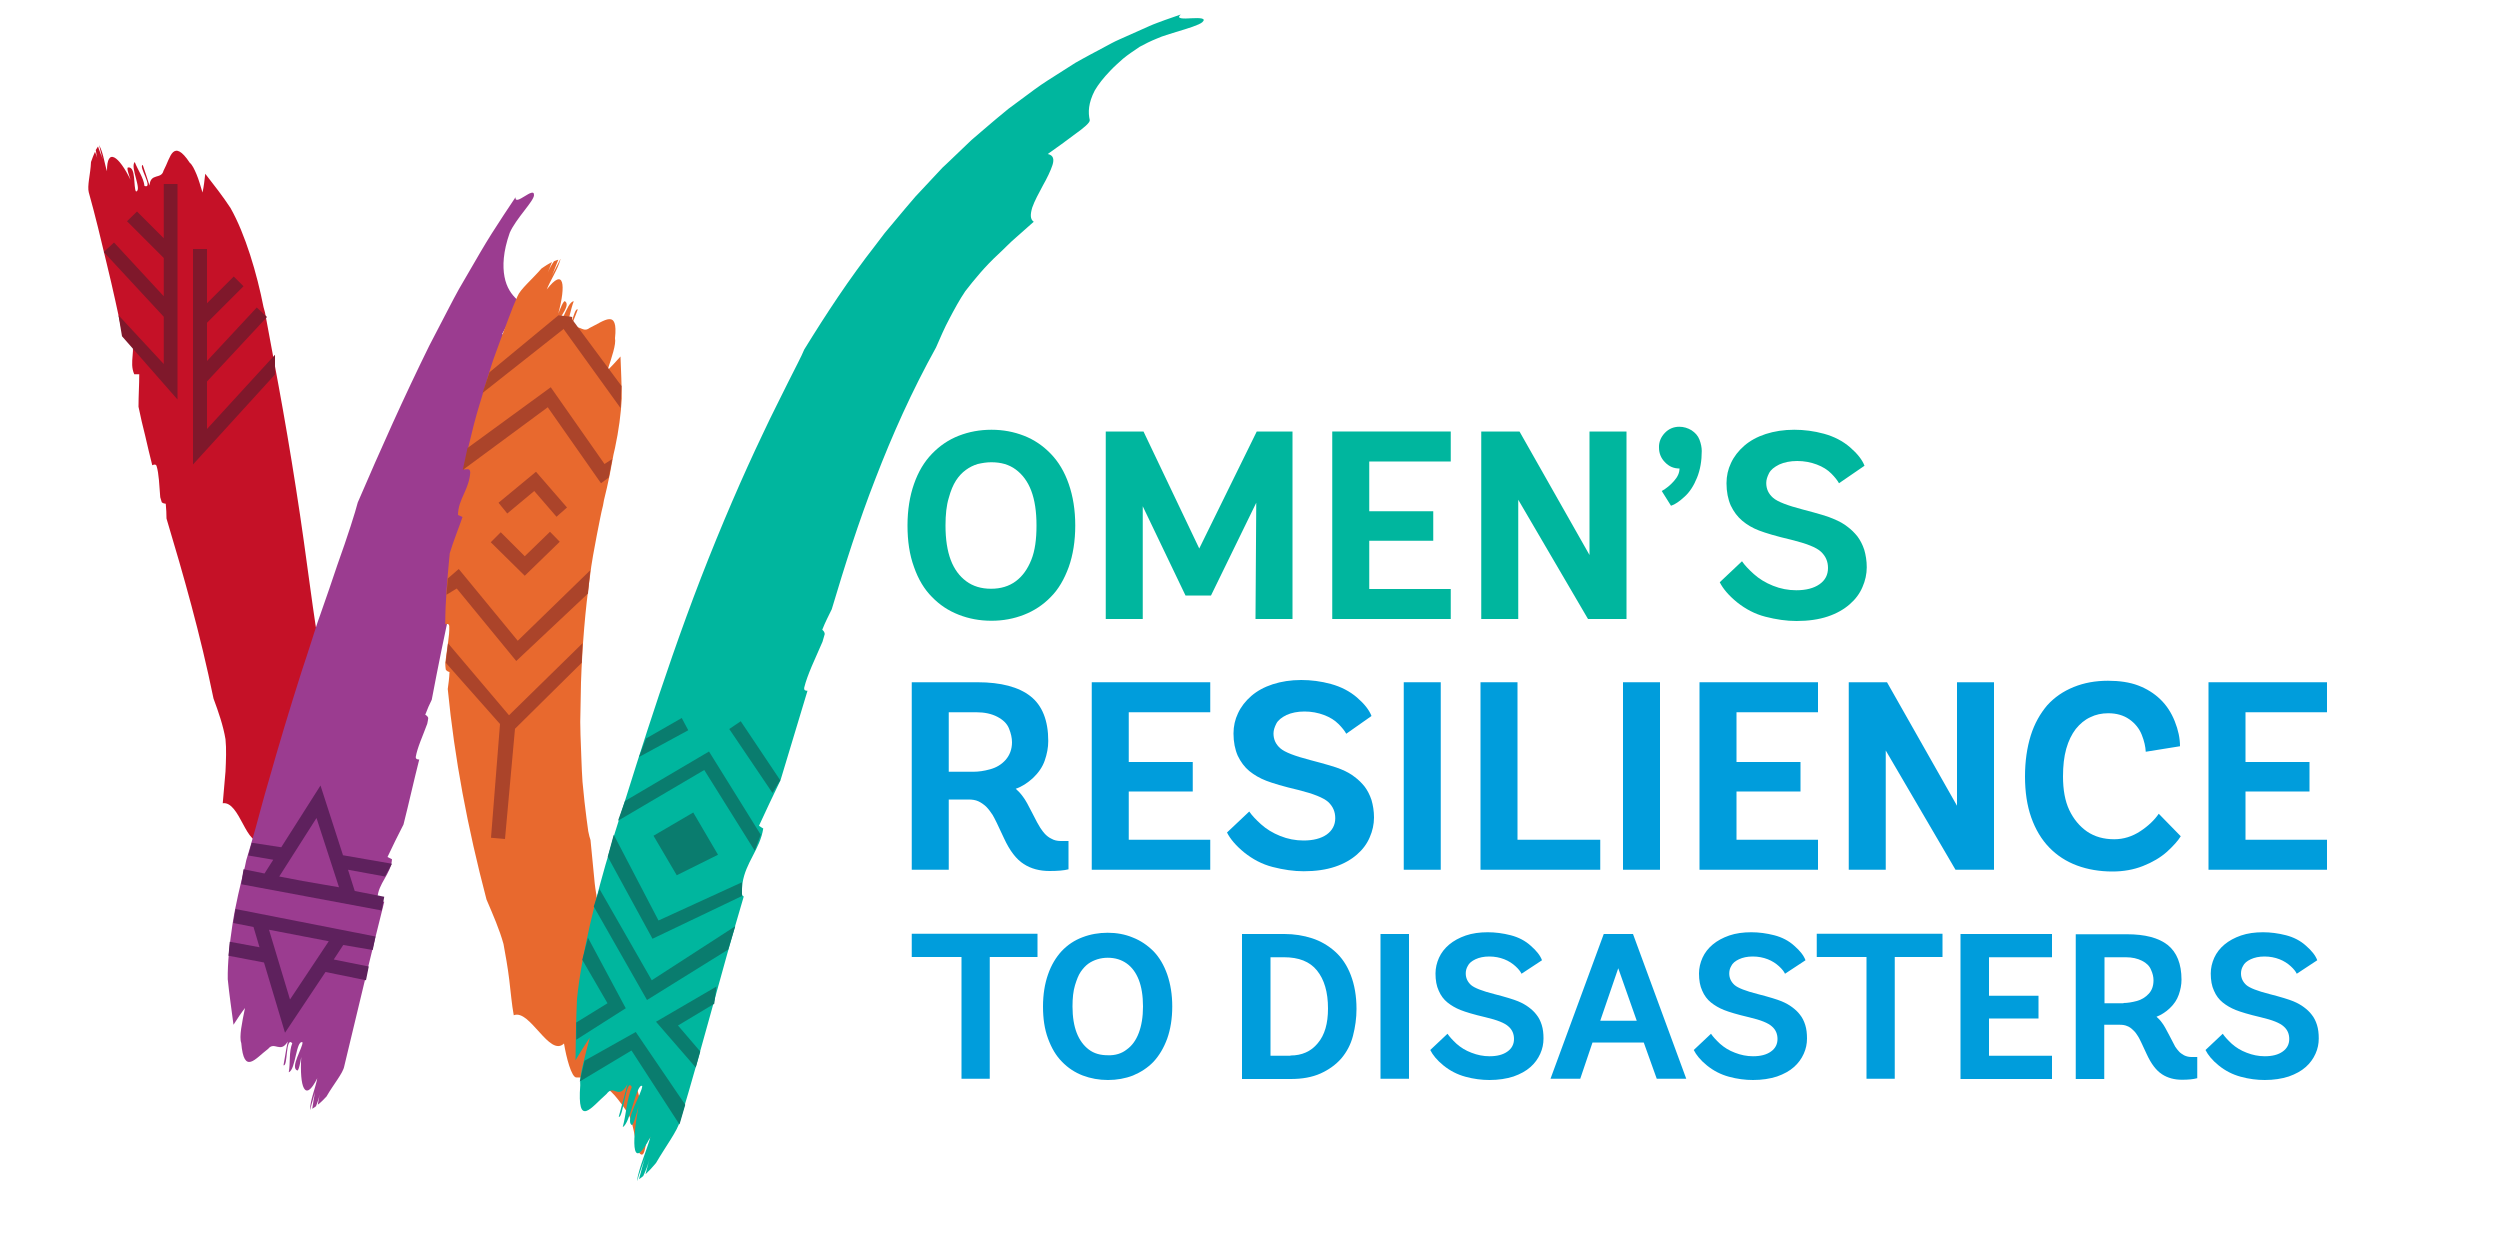 <?xml version="1.0" encoding="utf-8"?>
<!-- Generator: Adobe Illustrator 26.1.0, SVG Export Plug-In . SVG Version: 6.00 Build 0)  -->
<svg version="1.1" id="Layer_3" xmlns="http://www.w3.org/2000/svg" xmlns:xlink="http://www.w3.org/1999/xlink" x="0px" y="0px"
	 viewBox="0 0 1000 500" style="enable-background:new 0 0 1000 500;" xml:space="preserve">
<style type="text/css">
	.st0{fill:#C51127;}
	.st1{fill:#7F182B;}
	.st2{fill:#00B69E;}
	.st3{fill:#9B3C90;}
	.st4{fill:#5E215D;}
	.st5{fill:#E8692E;}
	.st6{fill:#AB442A;}
	.st7{fill:#0A7C6E;}
	.st8{fill:#009DDC;}
</style>
<path class="st0" d="M49.3,134.9c1.2-0.2,2.1-1.5,3,0c2.3,4.9-0.8,9.9,1.4,14.8c0.7,0,1.3,0,2,0c0,4.2-0.3,8.6-0.3,13
	c0.8,3.9,1.7,7.8,2.7,11.7c0.9,3.9,1.8,7.8,2.8,11.7c0.7-0.3,1.3-0.5,1.7,0.2c1,3.2,1.1,7.8,1.5,12.6c0.2,0.7,0.4,1.4,0.6,2
	c0.5,0.5,1.2,0.5,1.6,0.6c0.2,2.1,0.3,4.1,0.3,5.9c6.8,22.7,13.5,46.1,18.8,72c2,5.4,3.9,10.9,4.8,16.3c0.4,3.9,0.2,8.4,0,12.9
	c-0.4,4.4-0.8,8.9-1.1,12.7c3.4-0.5,5.8,4,8.1,8.3c2.3,4.3,4.6,8.3,8.1,6.6c-0.5,5.3-1.6,13.2,0.3,13.8c2.8,0.9,5.7,2.6,8.2,6
	c2.5,3.4,4.3,8.5,4.7,16.4c-0.2,3.1-1.3,6.7-2.4,10c-1.2,3.2-2.2,6-1.9,7.2c0.3,0.8,0.7,0.9,1.3,0.6c0.6-0.3,1.3-1.2,2.1-2.1
	c1.5-1.7,3-3.5,3.4-1.5c6.6-22.8,8.2-44.1,8.7-65.3c0.4-21.1-0.7-41.8-1.9-62.8c-1.9-7.1-4.9-34.6-9.4-63.1
	c-2.2-14.2-4.7-28.8-7-41.3c-2.3-12.5-4.3-23-5.4-29.1l-0.6-2.2c-2.6-13.3-7.3-29.2-13.2-39.6c-3-4.6-6.6-9.2-10.1-13.7
	c-0.3,2.7-0.6,5.3-1.1,7.5c-0.8-2.6-1.5-5.2-2.4-7.3c-0.9-2.1-1.7-3.8-2.7-4.6c-3.3-5-5.3-5.5-6.7-4.2c-1.4,1.3-2.3,4.6-3.8,7.4
	c-0.9,3.6-5.2,0.7-5.6,5.9c-1.1-3.3-1.5-4.9-2.7-8.2c-1.9,0.3,4.5,9.6,0.7,8.4c-0.4-3.4-2.7-6.4-3.9-9.6c-2,2,3.1,11.4,0.5,11.8
	c-1.1-1.5,0.1-10.2-3.2-9.6c-0.7,0.1,0.5,3.3,1,4.9c-4.6-9.4-9.5-13.2-9.4-3.4c-1-3-1.5-7.6-3.2-10.5c0,0,0,0,0,0
	c0.5,1.6,1,4.5,1.6,5.9c-0.7-1.8-1.4-3.5-2-5.3c-0.3,0.5-0.6,0.9-0.9,1.4c0.2,1.4,0.4,2.9,1,4.2c-0.4-1.2-0.9-2.3-1.3-3.5
	c-0.6,1.3-1.1,2.7-1.6,4.1c-0.1,2.4-0.5,4.9-0.8,7c-0.3,2.2-0.4,3.9-0.1,5.1c2.6,9.3,4.9,18.9,7.2,28.6
	C45.1,115.3,47.2,125.1,49.3,134.9z"/>
<g>
	<polygon class="st1" points="65.5,73.6 65.5,95.3 54.8,84.6 50.8,88.5 65.5,103.2 65.5,118.5 45.6,97 41.5,100.8 65.5,126.7 
		65.5,145.6 47.4,126.1 48.8,134.5 71,159.8 71,73.6 	"/>
	<polygon class="st1" points="82.8,171.6 82.8,152.6 106.8,126.8 102.7,123 82.8,144.4 82.8,129.1 97.4,114.5 93.5,110.6 
		82.8,121.3 82.8,99.6 77.2,99.6 77.2,185.8 110,149.8 110,141.9 	"/>
</g>
<g>
	<path class="st2" d="M383.5,245.9c-4.1-1.6-7.6-3.9-10.7-7.1c-3.1-3.1-5.5-7.1-7.2-12c-1.8-4.9-2.6-10.4-2.6-16.6
		c0-6.2,0.9-11.8,2.6-16.6c1.7-4.9,4.1-8.9,7.2-12.1c3.1-3.2,6.6-5.6,10.7-7.2c4.1-1.6,8.4-2.4,13.1-2.4c4.6,0,8.9,0.8,13,2.4
		c4.1,1.6,7.6,4,10.7,7.2c3.1,3.2,5.5,7.2,7.2,12.1c1.7,4.9,2.6,10.4,2.6,16.6c0,6.2-0.9,11.8-2.6,16.6c-1.8,4.9-4.1,8.9-7.2,12
		c-3,3.1-6.6,5.5-10.7,7.1c-4.1,1.6-8.4,2.4-13,2.4C391.9,248.3,387.6,247.5,383.5,245.9z M406.3,232.5c2.7-2,4.7-4.8,6.2-8.5
		s2.1-8.3,2.1-13.8c0-5.6-0.7-10.2-2.1-13.9c-1.4-3.7-3.5-6.5-6.2-8.5s-5.9-2.9-9.8-2.9c-1.9,0-3.6,0.3-5.4,0.7
		c-1.7,0.5-3.3,1.3-4.8,2.4c-1.5,1.1-2.8,2.5-3.9,4.2c-1.1,1.7-2.1,4-2.9,7c-0.9,2.9-1.3,6.6-1.3,11c0,5.5,0.7,10.1,2.1,13.8
		c1.4,3.7,3.5,6.5,6.2,8.5c2.7,2,6,3,9.9,3C400.3,235.5,403.6,234.5,406.3,232.5z"/>
	<path class="st2" d="M457.1,202.5v45.1h-14.8v-75h15.1l22.3,46.8l23-46.8H517v75h-14.8l0.3-46.5l-18.1,37.1h-10.2L457.1,202.5z"/>
	<path class="st2" d="M532.9,247.6v-75h47.4v12h-32.6v19.9h25.6v11.8h-25.6v19.3h32.6v12H532.9z"/>
	<path class="st2" d="M635.2,247.6l-27.9-47.7v47.7h-14.8v-75h15.3l28,49.4v-49.4h14.8v75H635.2z"/>
	<path class="st2" d="M665.9,173.2c1.6-1.7,3.6-2.5,5.8-2.5c1.8,0,3.4,0.5,4.9,1.4c1.5,1,2.6,2.2,3.2,3.8c0.6,1.6,0.9,3.1,0.9,4.5
		c0,3.9-0.6,7.5-1.9,10.7c-1.3,3.2-2.9,5.7-5,7.6s-3.8,3.1-5.4,3.6l-3.7-5.9c1.8-1,3.4-2.3,4.9-4c1.5-1.7,2.2-3.3,2.2-5
		c-2.3,0-4.2-0.8-5.8-2.5c-1.6-1.6-2.4-3.6-2.4-5.8C663.5,176.9,664.3,174.9,665.9,173.2z"/>
	<path class="st2" d="M735.6,193.3c-0.6-1.1-1.6-2.4-3.1-3.9c-1.5-1.5-3.4-2.7-5.8-3.6c-2.4-0.9-5-1.4-7.8-1.4
		c-2.8,0-5.2,0.5-7.2,1.4c-2,1-3.4,2.1-4.1,3.5c-0.7,1.4-1.1,2.6-1.1,3.9c0,2.4,0.9,4.3,2.7,5.9c1.8,1.6,5.8,3.1,11.9,4.7
		c6.1,1.6,10.3,2.8,12.4,3.8c2.2,0.9,4,1.9,5.5,3.1c1.5,1.1,2.8,2.4,4,3.9c1.1,1.5,2,3.2,2.7,5.3c0.6,2.1,1,4.4,1,7
		c0,2.7-0.6,5.4-1.7,7.9c-1.1,2.6-2.8,4.9-5.1,6.9c-2.3,2-5.2,3.7-8.8,4.9c-3.6,1.2-7.8,1.8-12.5,1.8c-4,0-8.1-0.6-12.4-1.7
		c-4.3-1.1-8-3.1-11.4-5.8c-3.3-2.7-5.6-5.4-6.9-8l8.9-8.4c1,1.5,2.6,3.2,4.7,5.1c2.1,1.9,4.7,3.5,7.7,4.7c3,1.2,6.1,1.8,9.3,1.8
		c3.9,0,7-0.8,9.3-2.4s3.4-3.8,3.4-6.5c0-2.6-0.9-4.7-2.8-6.5c-1.9-1.8-5.9-3.3-11.9-4.8c-6-1.4-10.3-2.7-12.9-3.7
		c-2.6-1-4.8-2.3-6.7-3.9c-1.9-1.6-3.4-3.6-4.6-6.1c-1.1-2.5-1.7-5.5-1.7-8.9c0-2.9,0.6-5.6,1.8-8.1c1.2-2.6,3-4.9,5.3-6.9
		c2.3-2,5.2-3.6,8.6-4.7c3.4-1.1,7.2-1.7,11.4-1.7c3.9,0,7.9,0.5,11.9,1.6c4,1.1,7.5,2.9,10.4,5.4c2.9,2.5,4.9,5,5.8,7.4
		L735.6,193.3z"/>
</g>
<path class="st3" d="M153.7,360.7c-1.2-0.3-2.6,0.6-2.7-1.4c0.2-6,5.4-9.6,5.8-15.6c-0.6-0.3-1.2-0.6-1.8-0.9c2-4.2,4.1-8.6,6.4-13
	c2.2-8.7,4.1-17.4,6.3-26c-0.7,0-1.4-0.1-1.4-1c0.6-3.7,2.8-8.4,4.6-13.3c0.2-0.8,0.3-1.6,0.4-2.3c-0.2-0.7-0.8-1.1-1.2-1.3
	c0.8-2.2,1.7-4.2,2.6-6c4.9-25.9,10.5-52.3,18.5-80.7c1-6.3,2-12.7,3.8-18.4c1.5-4.2,4-8.6,6.4-12.9c2.5-4.3,5-8.7,7.1-12.4
	c-6.7-2,0.4-22.2-7.7-21.8c2.8-5.1,7.4-12.6,6-13.9c-2.2-2-4.2-4.8-5-9.1c-0.8-4.2-0.6-10,2.1-17.6c2.5-5.7,9.6-12.6,9.7-15
	c0.2-3.9-7.7,4.7-7.4,0.8c-3.2,4.8-6.4,9.6-9.5,14.5c-3.1,4.9-5.9,9.8-8.8,14.8l-4.3,7.4c-1.4,2.5-2.7,5-4,7.5l-7.9,15.2
	c-10.1,20.5-19.4,41.3-28.6,62.7c-1,3.9-3.9,13.1-8.2,25.1c-2,6-4.3,12.7-6.8,19.8c-1.3,3.5-2.4,7.2-3.6,10.9
	c-1.2,3.7-2.4,7.5-3.7,11.3c-4.9,15.3-9.6,31-13.4,44.5c-2,6.7-3.6,13-5.1,18.4c-1.5,5.4-2.8,9.8-3.8,13.1l-0.5,2.4
	c-1.8,7.2-3.8,15.3-5,23.2c-1.2,7.9-2,15.6-1.9,22c0.6,6,1.5,12.1,2.3,18.2c1.6-2.5,3.1-4.8,4.6-6.7c-1.2,5.8-2.4,11.6-1.5,14
	c1.1,12.9,5.5,6.3,10.8,2.3c2.5-3.1,4.9,2,7.8-2.9c-0.8,3.8-1,5.7-1.7,9.5c0.9,0.4,1.1-2.6,1.4-5.3c0.3-2.7,0.8-5,2.1-3.5
	c-1.4,3.5-0.7,7.8-1.4,11.6c2.8-0.9,2.9-13,5.5-12c0.2,2.1-5.1,10.1-2.1,11.3c0.6,0.2,1.3-3.5,1.6-5.4c-0.7,11.8,1.4,18.6,6.4,8.5
	c-0.6,3.6-2.8,8.6-2.9,12.5c0,0,0,0,0.1,0c0.4-1.9,1.5-5.2,1.9-6.9c-0.4,2.2-0.8,4.4-1.1,6.6c0.5-0.3,1-0.6,1.5-1
	c0.6-1.6,1.2-3.2,1.5-4.9c-0.3,1.4-0.5,2.9-0.8,4.3c1.2-0.9,2.4-2.1,3.5-3.3c2.8-4.9,6.6-9.3,7.1-12.1
	C142.9,404.7,148.2,382.6,153.7,360.7z"/>
<g>
	<path class="st4" d="M149.1,380l1.1-5.4l-56-11l-0.9,5.6l8.1,1.6l2.4,8.1l-11.9-2.2l-0.5,5.6l14.2,2.7l8.4,28.1l16.2-24.3l16.2,3.3
		l1.1-5.5l-14-2.8l3.8-5.8L149.1,380z M107.6,371.9l23.9,4.6l-15.5,23.3L107.6,371.9z"/>
	<path class="st4" d="M154,350.6l2.8-5.1l-19.6-3.4l-9-27.9l-15.7,24.7l-11.8-1.8l-1.4,5.1l10,1.7l-3.5,5.5l-8.4-1.7l-0.9,6
		l56.2,10.5l1-5.5l-11.8-2.3l-2.7-8.5L154,350.6z M111.7,350.6l14.9-23.4l9,27.7l-14.5-2.5L111.7,350.6z"/>
</g>
<path class="st5" d="M189.5,170c1.5-5.9,3.4-11.6,5.1-17.4c0.9-2.9,1.7-5.8,2.7-8.7l3.1-8.5l3.2-8.5l1.6-4.2
	c0.6-1.4,1.2-2.8,1.8-4.2c1.1-2.8,5.8-6.7,9.6-11.1c1.4-1,2.8-1.9,4.2-2.6c-0.6,1.4-1.1,2.8-1.7,4.3c0.7-1.7,1.5-3.2,2.5-4.6
	c0.6-0.2,1.1-0.5,1.7-0.6c-0.8,2.1-1.7,4.3-2.5,6.4c0.7-1.7,2.5-4.8,3.3-6.6c0,0,0,0,0.1,0c-1,3.9-4.1,8.5-5.5,12.1
	c7-9.1,7.7-1.8,4.6,9.7c0.7-1.8,2.1-5.4,2.7-5c2.8,1.8-4.1,8.6-4.1,10.8c1.2,0.7,2.1-2,3.5-4.8c1.3-2.8,2.6-5.9,4.1-6
	c-1.4,3.6-1.8,7.8-3.5,11.1c1.1,1.8,1.8-0.5,2.7-3c0.8-2.5,1.6-5.4,2.4-4.8c-1.3,3.6-2.2,5.3-3.4,8.9c3.6-4.4,5.1,0.9,8.1-1.5
	c6-2.9,11.5-7.9,10.2,4.1c0.5,2.4-1.3,7.6-3,12.8c1.7-1.6,3.4-3.5,5.2-5.5c0.2,5.7,0.5,11.4,0.5,16.8c-0.3,5.9-1.2,12.8-2.7,19.8
	c-0.2,0.9-0.4,1.8-0.6,2.6l-0.5,2.7c-0.3,1.8-0.7,3.6-1,5.3c-0.7,3.5-1.5,7-2.3,10.2l-0.4,2.2c-0.8,3-1.5,7.1-2.5,12
	c-0.9,4.9-2.1,10.7-2.8,17c-1.8,12.6-3,27.3-3.5,41.7c-0.1,3.6-0.1,7.2-0.2,10.7c0,1.8-0.1,3.5-0.1,5.2c0,1.7,0.1,3.4,0.1,5.1
	c0.3,6.8,0.4,13.1,0.8,18.8c0.5,5.7,1.1,10.7,1.6,14.6c0.3,2,0.5,3.8,0.7,5.2c0.3,1.5,0.6,2.7,0.9,3.5c0.5,5.2,1,10.3,1.5,15.4
	c0.2,2.6,0.6,5.1,1,7.6c0.4,2.5,0.8,5.1,1.1,7.6c0.4,2.5,0.8,5,1.2,7.6c0.4,2.5,1,5,1.4,7.5c1,5,2,9.9,2.9,14.9l3.5,14.8
	c0.6,2.5,1.1,4.9,1.7,7.4l2,7.3c1.3,4.9,2.4,9.9,3.8,14.8c1.4,4.9,2.8,9.8,4.1,14.8c-2.7-2.4-1.7,8.2-4.4,5.8
	c-1.7-1.5-2-10.5-4.5-15.6c-1.9-3.1-3.9-5.7-5.6-7.7c-1.8-2-3.6-3.5-5.4-4.6c-3.5-2.2-6.9-2.7-9.9-2.6c-2,0.1-4.1-8.1-5-13.6
	c-2.9,2.8-6.3-0.6-9.8-4.5c-3.5-3.8-7-8.1-10.3-6.8c-0.8-4.3-1.2-9.3-1.8-14.2c-0.6-5-1.5-9.9-2.3-14.3c-1.6-5.8-4.2-11.7-6.8-17.8
	c-7.6-28.9-12.8-56.5-15.5-84.2c0.3-2.1,0.6-4.3,0.7-6.8c-0.4-0.1-1.1-0.3-1.5-1c-0.1-0.8-0.2-1.7-0.2-2.5
	c0.6-5.6,1.8-10.9,1.6-14.9c-0.2-1-0.8-0.9-1.6-0.7c0-9.5,0.9-18.9,1.8-28.4c1.5-5,3.5-9.8,5.1-14.5c-0.6-0.3-1.2-0.5-1.8-0.8
	c0-3.2,1.2-5.9,2.4-8.5c1.2-2.7,2.3-5.3,2.5-8.5c-0.1-2.1-1.6-1-2.7-1.3C186.6,181.8,188,175.9,189.5,170z"/>
<g>
	<g>
		<polygon class="st6" points="235.2,237.4 236.1,228.1 207.1,256.3 183.5,227.6 179.1,231.4 178.6,237.9 182.7,235.4 206.5,264.4 
					"/>
		<polygon class="st6" points="223.9,216.7 220,212.7 209.9,222.5 200.3,212.9 196.3,216.9 209.9,230.3 		"/>
		<polygon class="st6" points="206,291.5 232.7,265.1 233,257.3 203.6,286.1 179.2,257.3 178.3,265.1 200,289.6 196.4,335.1 
			202,335.6 		"/>
	</g>
	<g>
		<polyline class="st6" points="223.4,126.1 195.8,148.9 193,157.2 228.6,129.1 228.9,126.8 		"/>
		<polygon class="st6" points="248.6,154.4 228,126.6 223.7,129.2 248.2,163.2 		"/>
		<polygon class="st6" points="243.5,191 244.9,183.6 241.8,185.6 220.3,154.9 187,179.2 185.1,188 219.1,162.9 240.4,193.3 		"/>
		<polygon class="st6" points="226.8,203 214.4,188.7 199.4,201.1 202.9,205.4 213.7,196.4 222.6,206.7 		"/>
	</g>
</g>
<path class="st2" d="M272,448.4c-1,3.9-5.7,10.1-9.6,16.8c-1.4,1.7-2.8,3.2-4.2,4.5c0.5-2,1.1-4.1,1.6-6.1c-0.6,2.4-1.5,4.6-2.5,6.8
	c-0.6,0.5-1.1,0.9-1.7,1.3c0.8-3,1.6-6.1,2.5-9.1c-0.7,2.5-2.5,7-3.2,9.6c0,0,0,0-0.1,0c0.9-5.5,4-12.4,5.4-17.5
	c-7.1,13.8-7.8,4.2-4.8-12.1c-0.7,2.6-2.1,7.8-2.7,7.4c-2.9-1.8,4.1-12.6,4.2-15.6c-2.3-1.4-4.8,15.2-7.8,16.4
	c1.4-5.2,1.6-11.1,3.6-16c-2.2-4.4-3.5,13-5.2,11.9c1.4-5.2,2.1-7.8,3.5-13c-3.8,6.7-5.3-0.3-8.4,3.9c-6.1,5.3-11.8,13.9-10.5-3.5
	c-0.4-3.3,1.7-11.1,3.8-19c-1.8,2.6-3.7,5.7-5.7,9c0.1-8.2,0.2-16.4,0.6-24.5c1.7-17.3,7.6-41.5,13.6-61.1c0.3-1.1,0.6-2.2,0.9-3.3
	c5.8-17.9,18.9-62.2,35.1-104.1c8.1-20.9,16.9-41.2,24.7-57.5c3.8-8.2,7.5-15.2,10.3-21c2.9-5.8,5.2-10.1,6.3-12.8
	c8.8-14.3,18-28.3,28.4-41.6l3.8-5l4.1-4.9c2.7-3.2,5.4-6.5,8.2-9.7l8.7-9.3c1.4-1.6,2.9-3.1,4.5-4.5l4.6-4.4l4.6-4.4
	c1.6-1.4,3.3-2.8,4.9-4.2c3.3-2.8,6.5-5.6,9.9-8.3l10.4-7.7c1.7-1.3,3.6-2.5,5.4-3.7l5.5-3.5l5.5-3.5c1.9-1.1,3.8-2.1,5.8-3.2
	l5.8-3.1c1.9-1,3.8-2.1,5.9-3c4-1.8,8-3.6,12.1-5.4c2-0.9,4.1-1.6,6.2-2.4l6.3-2.2c-2.1,1.8,1.1,1.7,4.3,1.5
	c1.6-0.1,3.2-0.1,4.1,0.1c0.9,0.2,1.1,0.7,0.2,1.5c-1.3,1.1-5.5,2.4-10.5,3.9c-2.4,0.8-5.2,1.5-7.6,2.6c-2.5,1-4.9,2.2-6.9,3.3
	c-2.5,1.7-4.8,3.2-6.7,4.8c-1.9,1.7-3.6,3.2-5,4.7c-2.9,3-4.9,5.6-6.3,8c-2.6,5-2.7,8.8-2,11.8c0.2,1-2.3,3.1-5.8,5.6
	c-3.4,2.6-7.6,5.6-11,8c2.3,0.5,2.6,2.1,1.9,4.4c-0.7,2.2-2.2,5.3-3.9,8.3c-1.6,3-3.3,6.1-4.2,8.7c-0.8,2.7-0.9,4.7,0.6,5.7
	c-2.2,2-4.5,4-7,6.2c-2.5,2.1-4.8,4.6-7.3,6.9c-5,4.6-9.4,9.9-13.1,14.7c-2.3,3.4-4.3,7.1-6.3,10.9c-2,3.7-3.7,7.7-5.4,11.6
	c-9.7,17.5-17.5,35-24.2,52.4c-6.8,17.4-12.3,34.9-17.5,52.3c-1.2,2.5-2.6,5.1-3.8,8.2c0.3,0.3,0.9,0.7,1,1.7
	c-0.3,1-0.6,2.1-0.9,3.1c-1.5,3.4-2.9,6.7-4.3,9.8c-1.3,3.1-2.4,6-3,8.5c-0.2,1.2,0.5,1.3,1.3,1.3c-3.6,11.8-7.2,23.8-10.8,35.8
	c-3,6.2-5.9,12.3-8.6,18.2c0.6,0.4,1.1,0.8,1.7,1.1c-1.3,8.3-7.1,13.6-8.3,21.9c-0.2,2.7-0.7,4.9,0.5,5.3
	C288.3,389.6,281.4,417.2,272,448.4z"/>
<g>
	<polygon class="st7" points="287.2,341.9 277.3,325 261.4,334.3 270.7,350.1 	"/>
	<polygon class="st7" points="304.3,333.9 283.6,300.6 250,320.4 247.2,328.3 281.7,308 301.9,340.3 	"/>
	<polygon class="st7" points="296.8,358.4 296.8,352.9 263.4,368.2 245.5,333.9 243.1,342.7 261,375.5 	"/>
	<polygon class="st7" points="275.3,292.1 272.7,287.2 258.4,295.4 255.6,302.8 	"/>
	<polygon class="st7" points="312.1,312.1 296.3,288.5 291.7,291.6 309,317.2 	"/>
	<polygon class="st7" points="291.3,379.8 294.1,370.5 260.7,392.1 239.8,355.6 237.5,362.6 258.8,400 	"/>
	<polygon class="st7" points="250.3,403.3 235.2,375.1 232.9,383.9 243,401.3 230.5,409 230.5,415.9 	"/>
	<polygon class="st7" points="280.1,420.6 271.2,410.2 285.7,401.5 286.6,394.6 262.4,408.7 278.3,427 	"/>
	<polygon class="st7" points="274.1,441.9 254.3,412.8 233.8,424.3 231.9,432.6 252.6,420.2 271.8,449.8 	"/>
</g>
<g>
	<g>
		<path class="st8" d="M427.5,347.7c-1.9,0.5-4.5,0.7-7.7,0.7c-3.9,0-7.4-0.9-10.3-2.8c-3-1.9-5.6-5.3-7.9-10.3
			c-2.3-5-3.8-8.1-4.6-9.4c-0.8-1.2-1.6-2.3-2.6-3.3c-1-0.9-2-1.6-3.1-2.1c-1.1-0.5-2.4-0.7-3.9-0.7h-7.9v28.1h-14.8v-75H391
			c9.4,0,16.5,1.9,21.2,5.6c4.7,3.7,7.1,9.7,7.1,17.9c0,2.6-0.5,5.2-1.4,7.8c-0.9,2.6-2.5,4.9-4.7,7c-2.2,2-4.5,3.5-6.9,4.3
			c0.9,0.8,1.9,1.8,2.9,3.2c1,1.3,2.2,3.5,3.7,6.5c1.5,3,2.6,5,3.2,5.9c0.6,1,1.3,1.8,1.9,2.5c0.7,0.7,1.5,1.4,2.6,1.9
			c1,0.6,2.3,0.9,3.7,0.9h3.1V347.7z M389.3,308.7c2.1,0,4.3-0.3,6.8-1c2.5-0.7,4.5-1.9,6.2-3.8c1.6-1.9,2.5-4.2,2.5-7
			c0-1.7-0.4-3.5-1.2-5.5s-2.4-3.5-4.7-4.7s-5.1-1.8-8.4-1.8h-11v23.8H389.3z"/>
		<path class="st8" d="M436.7,347.9v-75h47.4v12h-32.6v19.9h25.6v11.8h-25.6v19.3h32.6v12H436.7z"/>
		<path class="st8" d="M538.5,293.5c-0.6-1.1-1.6-2.4-3.1-3.9c-1.5-1.5-3.4-2.7-5.8-3.6c-2.4-0.9-5-1.4-7.8-1.4
			c-2.8,0-5.2,0.5-7.2,1.4c-2,1-3.4,2.1-4.1,3.5c-0.7,1.4-1.1,2.6-1.1,3.9c0,2.4,0.9,4.3,2.7,5.9c1.8,1.6,5.8,3.1,11.9,4.7
			c6.1,1.6,10.3,2.8,12.4,3.7c2.2,0.9,4,1.9,5.5,3.1c1.5,1.1,2.8,2.4,4,3.9c1.1,1.5,2,3.2,2.7,5.3c0.6,2.1,1,4.4,1,7
			c0,2.7-0.6,5.4-1.7,7.9c-1.1,2.6-2.8,4.9-5.1,6.9c-2.3,2-5.2,3.7-8.8,4.9c-3.6,1.2-7.8,1.8-12.5,1.8c-4,0-8.1-0.6-12.4-1.7
			c-4.3-1.1-8-3.1-11.4-5.8c-3.3-2.7-5.6-5.4-6.9-8l8.9-8.4c1,1.5,2.6,3.2,4.7,5.1c2.1,1.9,4.7,3.5,7.7,4.7c3,1.2,6.1,1.8,9.3,1.8
			c3.9,0,7-0.8,9.3-2.4c2.2-1.6,3.4-3.8,3.4-6.5c0-2.6-0.9-4.7-2.8-6.5c-1.9-1.7-5.9-3.3-11.9-4.8c-6-1.4-10.3-2.7-12.9-3.7
			c-2.6-1-4.8-2.3-6.8-3.9c-1.9-1.6-3.4-3.6-4.6-6.1c-1.1-2.5-1.7-5.5-1.7-8.9c0-2.9,0.6-5.6,1.8-8.1c1.2-2.6,3-4.9,5.3-6.9
			c2.3-2,5.2-3.6,8.6-4.7c3.4-1.1,7.2-1.7,11.4-1.7c3.9,0,7.9,0.5,11.9,1.6c4,1.1,7.5,2.9,10.4,5.4c2.9,2.5,4.9,5,5.8,7.4
			L538.5,293.5z"/>
		<path class="st8" d="M561.5,347.9v-75h14.8v75H561.5z"/>
		<path class="st8" d="M592.2,347.9v-75H607v63h33.1v12H592.2z"/>
		<path class="st8" d="M649.2,347.9v-75H664v75H649.2z"/>
		<path class="st8" d="M679.8,347.9v-75h47.4v12h-32.6v19.9h25.6v11.8h-25.6v19.3h32.6v12H679.8z"/>
		<path class="st8" d="M782.2,347.9l-27.9-47.7v47.7h-14.8v-75h15.3l28,49.4v-49.4h14.8v75H782.2z"/>
		<path class="st8" d="M872.3,334.5c-1.1,1.8-2.9,3.8-5.5,6.2c-2.6,2.3-5.8,4.2-9.6,5.7c-3.8,1.5-7.9,2.2-12.2,2.2
			c-5.1,0-9.9-0.8-14.2-2.4c-4.3-1.6-8-4-11.1-7.2c-3.1-3.2-5.5-7.2-7.2-12c-1.7-4.8-2.5-10.3-2.5-16.4c0-6.1,0.8-11.6,2.3-16.4
			c1.5-4.8,3.8-8.8,6.6-12.1c2.9-3.2,6.4-5.6,10.6-7.3s8.7-2.5,13.7-2.5c4.6,0,8.7,0.6,12.1,1.9c3.4,1.3,6.3,3.1,8.8,5.5
			c2.5,2.4,4.4,5.3,5.8,8.8c1.4,3.5,2.1,6.8,2.1,10l-13.7,2.2c-0.1-2-0.6-4.3-1.6-6.8c-1-2.5-2.7-4.6-5-6.2
			c-2.3-1.6-5.1-2.4-8.4-2.4c-2.6,0-5,0.5-7.2,1.6c-2.2,1-4.1,2.6-5.8,4.7c-1.6,2.1-2.9,4.7-3.8,7.9c-0.9,3.2-1.3,6.9-1.3,11.1
			c0,5.3,0.8,9.8,2.5,13.4c1.7,3.6,4.1,6.5,7.1,8.6c3.1,2.1,6.7,3.1,10.9,3.1c3.7,0,7.2-1.1,10.4-3.2c3.2-2.1,5.7-4.5,7.4-7
			L872.3,334.5z"/>
		<path class="st8" d="M883.4,347.9v-75h47.4v12h-32.6v19.9h25.6v11.8h-25.6v19.3h32.6v12H883.4z"/>
	</g>
	<g>
		<path class="st8" d="M384.6,431.5v-48.7h-19.9v-9.3H415v9.3h-19.1v48.7H384.6z"/>
		<path class="st8" d="M433.1,430.2c-3.1-1.2-5.9-3-8.3-5.5c-2.4-2.4-4.2-5.5-5.6-9.3c-1.4-3.8-2-8-2-12.8c0-4.8,0.7-9.1,2-12.8
			c1.3-3.8,3.2-6.9,5.5-9.4c2.4-2.5,5.1-4.3,8.3-5.5c3.1-1.2,6.5-1.8,10.1-1.8c3.5,0,6.9,0.6,10,1.9c3.1,1.2,5.9,3.1,8.3,5.5
			c2.4,2.5,4.2,5.6,5.5,9.3c1.3,3.8,2,8,2,12.8c0,4.8-0.7,9.1-2,12.8c-1.4,3.8-3.2,6.8-5.5,9.3c-2.3,2.4-5.1,4.2-8.2,5.5
			c-3.1,1.2-6.5,1.8-10,1.8C439.6,432,436.3,431.4,433.1,430.2z M450.7,419.8c2.1-1.5,3.7-3.7,4.8-6.6s1.7-6.4,1.7-10.6
			c0-4.3-0.6-7.9-1.7-10.7c-1.1-2.8-2.7-5-4.8-6.5c-2.1-1.5-4.6-2.3-7.6-2.3c-1.4,0-2.8,0.2-4.1,0.6c-1.3,0.4-2.6,1-3.7,1.8
			c-1.1,0.8-2.1,1.9-3,3.2c-0.9,1.3-1.6,3.1-2.3,5.4c-0.7,2.3-1,5.1-1,8.5c0,4.2,0.6,7.8,1.7,10.6c1.1,2.8,2.7,5,4.8,6.6
			s4.6,2.3,7.7,2.3C446.1,422.2,448.7,421.4,450.7,419.8z"/>
		<path class="st8" d="M496.8,431.5v-57.9h17c3.9,0,7.6,0.6,11,1.7c3.4,1.1,6.5,2.9,9.2,5.3c2.7,2.4,4.8,5.5,6.3,9.4
			c1.5,3.9,2.3,8.4,2.3,13.6c0,3.6-0.5,7.2-1.4,10.7c-0.9,3.5-2.5,6.5-4.7,9.1c-2.2,2.5-5,4.5-8.3,6c-3.4,1.5-7.3,2.2-11.9,2.2
			H496.8z M516.2,422.2c4.5,0,8.2-1.6,10.9-4.9c2.8-3.3,4.1-7.9,4.1-13.9c0-6.6-1.5-11.6-4.4-15.2c-2.9-3.6-7.3-5.3-13.2-5.3h-5.4
			v39.4H516.2z"/>
		<path class="st8" d="M552.2,431.5v-57.9h11.4v57.9H552.2z"/>
		<path class="st8" d="M608.6,389.5c-0.4-0.9-1.2-1.9-2.4-3s-2.7-2.1-4.5-2.8c-1.8-0.7-3.8-1.1-6-1.1s-4,0.4-5.5,1.1
			c-1.5,0.7-2.6,1.6-3.1,2.7c-0.6,1-0.8,2-0.8,3c0,1.8,0.7,3.3,2.1,4.6c1.4,1.2,4.5,2.4,9.2,3.6c4.7,1.2,7.9,2.2,9.6,2.9
			c1.7,0.7,3.1,1.5,4.3,2.4c1.2,0.9,2.2,1.8,3.1,3c0.9,1.1,1.6,2.5,2.1,4.1c0.5,1.6,0.7,3.4,0.7,5.4c0,2.1-0.4,4.1-1.3,6.1
			s-2.2,3.8-3.9,5.3c-1.8,1.6-4,2.8-6.8,3.8c-2.8,0.9-6,1.4-9.6,1.4c-3.1,0-6.3-0.4-9.6-1.3c-3.3-0.9-6.2-2.4-8.8-4.5
			c-2.6-2.1-4.3-4.2-5.3-6.2l6.9-6.5c0.8,1.2,2,2.5,3.6,4c1.7,1.5,3.6,2.7,6,3.6c2.3,0.9,4.7,1.4,7.2,1.4c3,0,5.4-0.6,7.2-1.9
			c1.7-1.2,2.6-2.9,2.6-5c0-2-0.7-3.7-2.2-5c-1.5-1.4-4.5-2.6-9.2-3.7c-4.7-1.1-8-2.1-10-2.9c-2-0.8-3.7-1.8-5.2-3
			c-1.5-1.2-2.7-2.8-3.5-4.7c-0.9-1.9-1.3-4.2-1.3-6.9c0-2.2,0.5-4.3,1.4-6.3c0.9-2,2.3-3.8,4.1-5.3c1.8-1.5,4-2.7,6.6-3.6
			c2.6-0.9,5.6-1.3,8.8-1.3c3,0,6.1,0.4,9.2,1.2c3.1,0.8,5.8,2.2,8,4.2c2.3,2,3.8,3.9,4.5,5.8L608.6,389.5z"/>
		<path class="st8" d="M657.5,417H637l-4.9,14.5h-11.9l21.3-57.9h11.7l21.3,57.9h-11.8L657.5,417z M640.1,408.3h14.6l-7.4-21
			L640.1,408.3z"/>
		<path class="st8" d="M714,389.5c-0.4-0.9-1.2-1.9-2.4-3s-2.7-2.1-4.5-2.8c-1.8-0.7-3.8-1.1-6-1.1c-2.2,0-4,0.4-5.5,1.1
			s-2.6,1.6-3.1,2.7c-0.6,1-0.8,2-0.8,3c0,1.8,0.7,3.3,2.1,4.6c1.4,1.2,4.5,2.4,9.2,3.6c4.7,1.2,7.9,2.2,9.6,2.9
			c1.7,0.7,3.1,1.5,4.3,2.4c1.2,0.9,2.2,1.8,3.1,3c0.9,1.1,1.6,2.5,2.1,4.1c0.5,1.6,0.7,3.4,0.7,5.4c0,2.1-0.4,4.1-1.3,6.1
			s-2.2,3.8-3.9,5.3c-1.8,1.6-4,2.8-6.8,3.8c-2.8,0.9-6,1.4-9.6,1.4c-3.1,0-6.3-0.4-9.6-1.3c-3.3-0.9-6.2-2.4-8.8-4.5
			c-2.6-2.1-4.3-4.2-5.3-6.2l6.9-6.5c0.8,1.2,2,2.5,3.6,4c1.7,1.5,3.6,2.7,6,3.6c2.3,0.9,4.7,1.4,7.2,1.4c3,0,5.4-0.6,7.2-1.9
			c1.7-1.2,2.6-2.9,2.6-5c0-2-0.7-3.7-2.2-5c-1.5-1.4-4.5-2.6-9.2-3.7c-4.7-1.1-8-2.1-10-2.9c-2-0.8-3.7-1.8-5.2-3
			c-1.5-1.2-2.7-2.8-3.5-4.7c-0.9-1.9-1.3-4.2-1.3-6.9c0-2.2,0.5-4.3,1.4-6.3c0.9-2,2.3-3.8,4.1-5.3c1.8-1.5,4-2.7,6.6-3.6
			c2.6-0.9,5.6-1.3,8.8-1.3c3,0,6.1,0.4,9.2,1.2c3.1,0.8,5.8,2.2,8,4.2c2.3,2,3.8,3.9,4.5,5.8L714,389.5z"/>
		<path class="st8" d="M746.6,431.5v-48.7h-19.9v-9.3H777v9.3h-19.1v48.7H746.6z"/>
		<path class="st8" d="M784.2,431.5v-57.9h36.6v9.3h-25.2v15.4h19.8v9.1h-19.8v14.9h25.2v9.3H784.2z"/>
		<path class="st8" d="M878.8,431.3c-1.5,0.4-3.5,0.6-6,0.6c-3,0-5.7-0.7-8-2.2c-2.3-1.5-4.3-4.1-6.1-8c-1.8-3.9-2.9-6.3-3.5-7.2
			c-0.6-1-1.2-1.8-2-2.5c-0.7-0.7-1.5-1.3-2.4-1.6c-0.9-0.4-1.9-0.5-3-0.5h-6.1v21.7h-11.4v-57.9h20.4c7.3,0,12.7,1.4,16.4,4.3
			c3.6,2.9,5.5,7.5,5.5,13.9c0,2-0.4,4-1.1,6s-1.9,3.8-3.6,5.4c-1.7,1.6-3.5,2.7-5.3,3.4c0.7,0.6,1.5,1.4,2.2,2.4
			c0.8,1,1.7,2.7,2.9,5c1.2,2.3,2,3.8,2.4,4.6c0.5,0.7,1,1.4,1.5,1.9c0.5,0.6,1.2,1,2,1.5c0.8,0.4,1.8,0.7,2.9,0.7h2.4V431.3z
			 M849.4,401.2c1.6,0,3.4-0.3,5.3-0.8c1.9-0.5,3.5-1.5,4.8-2.9c1.3-1.4,1.9-3.2,1.9-5.4c0-1.3-0.3-2.7-1-4.2
			c-0.6-1.5-1.8-2.7-3.6-3.6c-1.8-0.9-3.9-1.4-6.5-1.4h-8.5v18.4H849.4z"/>
		<path class="st8" d="M918.7,389.5c-0.4-0.9-1.2-1.9-2.4-3s-2.7-2.1-4.5-2.8c-1.8-0.7-3.8-1.1-6-1.1c-2.2,0-4,0.4-5.5,1.1
			c-1.5,0.7-2.6,1.6-3.1,2.7c-0.6,1-0.8,2-0.8,3c0,1.8,0.7,3.3,2.1,4.6c1.4,1.2,4.5,2.4,9.2,3.6c4.7,1.2,7.9,2.2,9.6,2.9
			c1.7,0.7,3.1,1.5,4.3,2.4c1.2,0.9,2.2,1.8,3.1,3c0.9,1.1,1.6,2.5,2.1,4.1c0.5,1.6,0.7,3.4,0.7,5.4c0,2.1-0.4,4.1-1.3,6.1
			c-0.9,2-2.2,3.8-3.9,5.3c-1.8,1.6-4,2.8-6.8,3.8c-2.8,0.9-6,1.4-9.6,1.4c-3.1,0-6.3-0.4-9.6-1.3c-3.3-0.9-6.2-2.4-8.8-4.5
			c-2.6-2.1-4.3-4.2-5.3-6.2l6.9-6.5c0.8,1.2,2,2.5,3.6,4c1.7,1.5,3.6,2.7,6,3.6c2.3,0.9,4.7,1.4,7.2,1.4c3,0,5.4-0.6,7.2-1.9
			c1.7-1.2,2.6-2.9,2.6-5c0-2-0.7-3.7-2.2-5c-1.5-1.4-4.5-2.6-9.2-3.7c-4.7-1.1-8-2.1-10-2.9c-2-0.8-3.7-1.8-5.2-3
			c-1.5-1.2-2.7-2.8-3.5-4.7c-0.9-1.9-1.3-4.2-1.3-6.9c0-2.2,0.5-4.3,1.4-6.3c0.9-2,2.3-3.8,4.1-5.3c1.8-1.5,4-2.7,6.6-3.6
			c2.6-0.9,5.6-1.3,8.8-1.3c3,0,6.1,0.4,9.2,1.2c3.1,0.8,5.8,2.2,8,4.2c2.3,2,3.8,3.9,4.5,5.8L918.7,389.5z"/>
	</g>
</g>
</svg>
